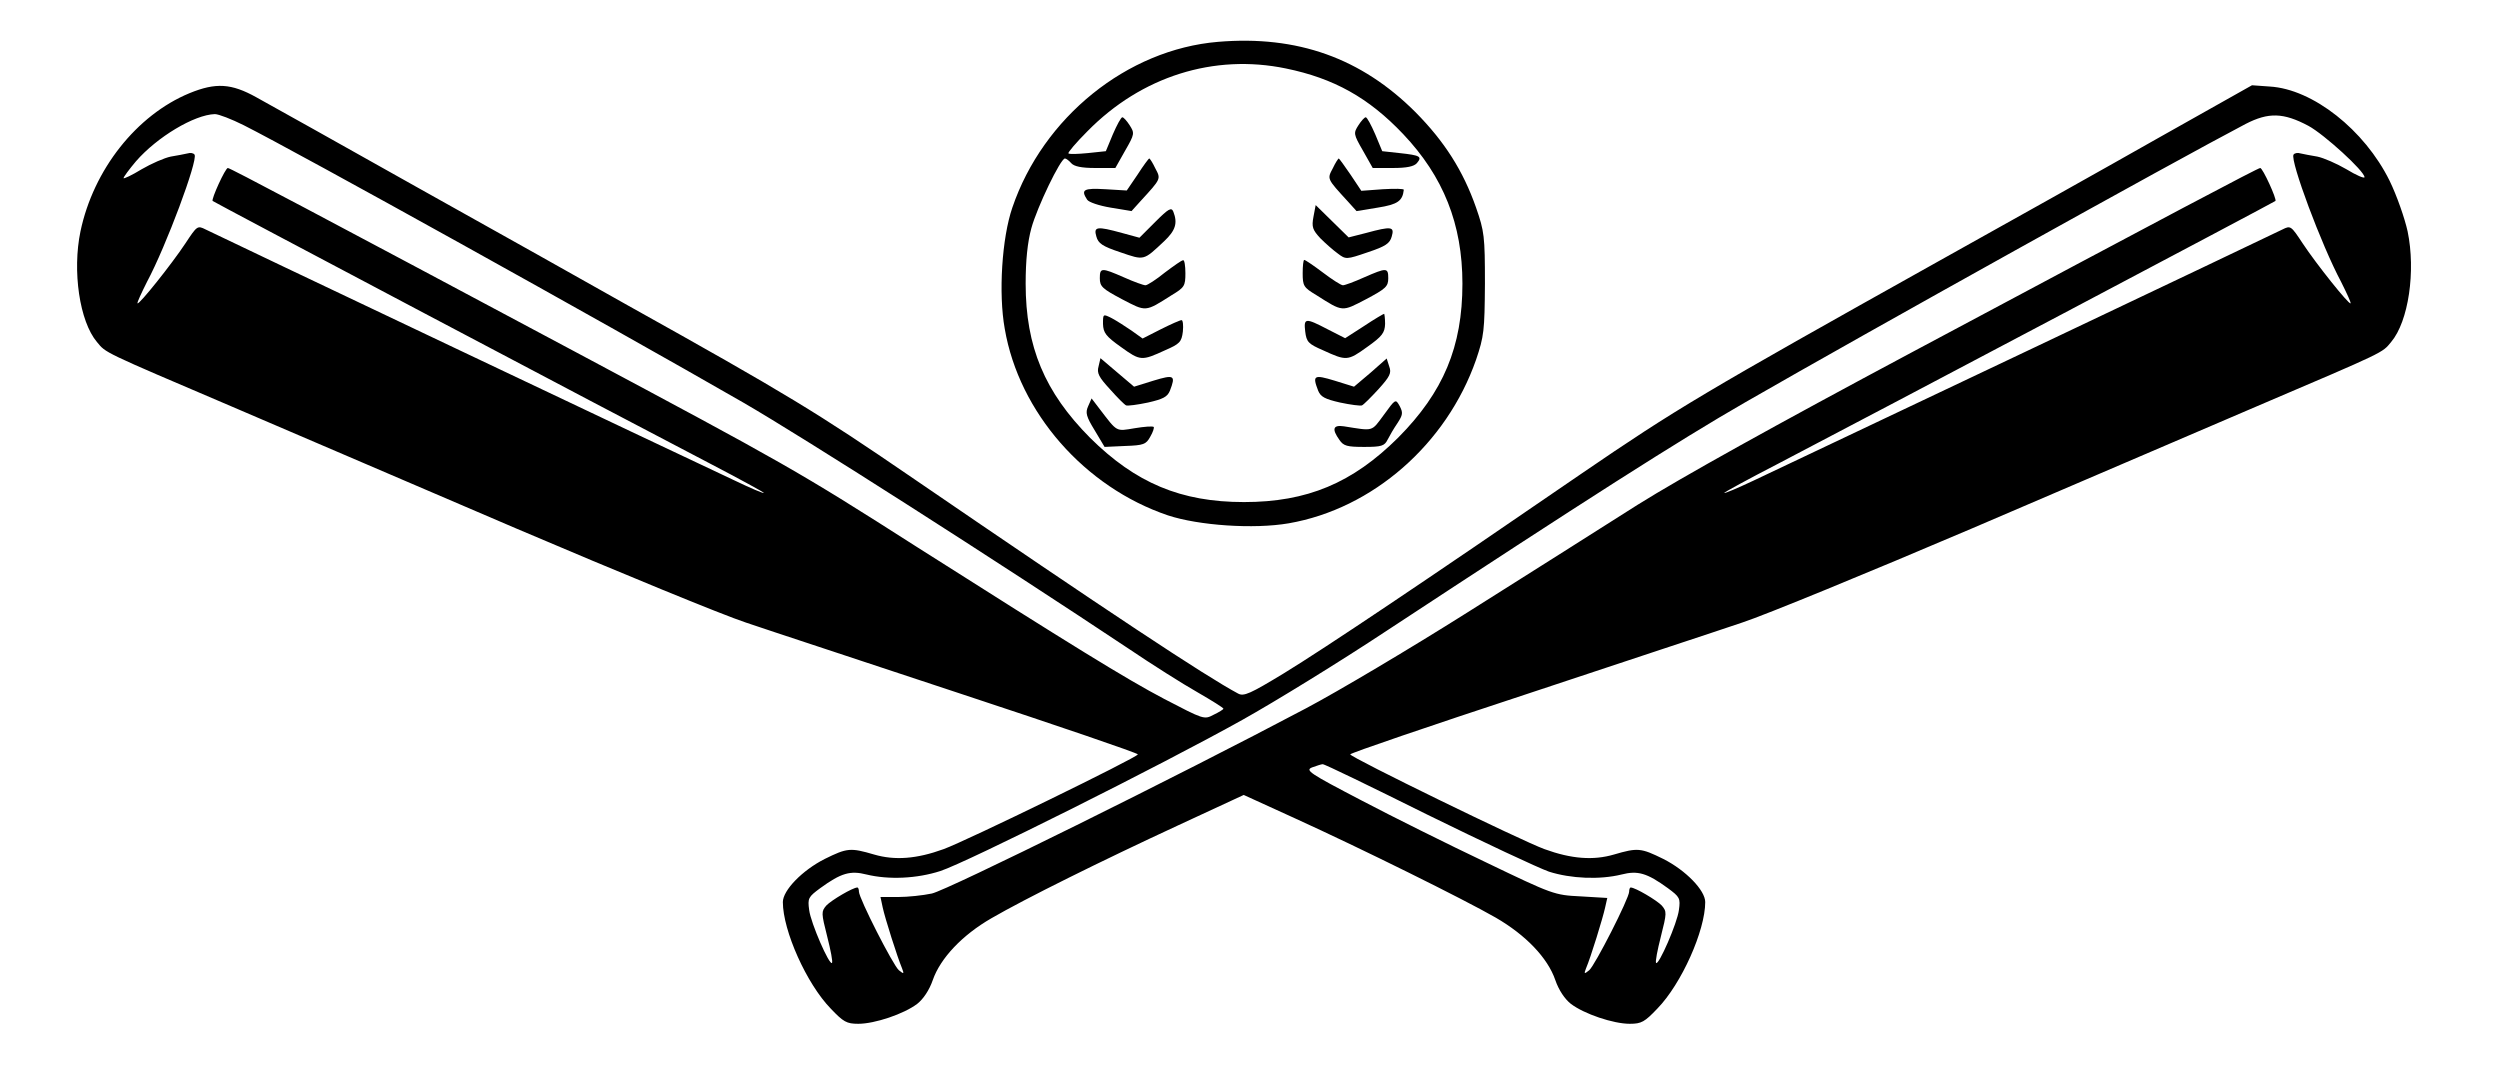 <?xml version="1.0" standalone="no"?>
<!DOCTYPE svg PUBLIC "-//W3C//DTD SVG 1.0//EN" "http://www.w3.org/TR/2001/REC-SVG-20010904/DTD/svg10.dtd">
<svg xmlns="http://www.w3.org/2000/svg" xmlns:xlink="http://www.w3.org/1999/xlink" id="body_1" width="140" height="60">

<g transform="matrix(2.5 0 0 2.5 0 0)">
	<g transform="matrix(0.071 0 0 0.071 0.212 -0)">
		<g transform="matrix(0.1 0 -0 -0.1 0 339)">
            <path d="M3813 3258C 3526 3234 3261 3020 3164 2735C 3131 2639 3120 2464 3140 2353C 3185 2089 3392 1853 3655 1764C 3752 1732 3926 1720 4036 1739C 4301 1785 4534 1989 4627 2255C 4652 2329 4654 2346 4655 2495C 4655 2645 4653 2660 4627 2735C 4586 2852 4527 2944 4436 3036C 4265 3207 4063 3279 3813 3258zM4027 3174C 4178 3143 4288 3082 4397 2967C 4524 2833 4584 2683 4584 2495C 4584 2296 4524 2153 4381 2009C 4237 1866 4094 1806 3895 1806C 3696 1806 3553 1866 3409 2009C 3266 2153 3206 2296 3206 2495C 3206 2569 3212 2626 3224 2670C 3242 2736 3316 2890 3330 2890C 3334 2890 3343 2883 3350 2875C 3359 2865 3382 2860 3425 2860L3425 2860L3489 2860L3520 2915C 3550 2967 3550 2970 3534 2995C 3525 3009 3515 3020 3511 3020C 3507 3020 3494 2996 3481 2966L3481 2966L3459 2913L3402 2907C 3371 2904 3344 2903 3341 2906C 3338 2908 3365 2940 3401 2976C 3571 3149 3800 3221 4027 3174z" stroke="none" fill="#000000" fill-rule="nonzero" />
            <path d="M4256 2995C 4240 2970 4240 2967 4270 2915L4270 2915L4301 2860L4365 2860C 4409 2860 4431 2865 4440 2875C 4458 2896 4451 2900 4386 2907L4386 2907L4331 2913L4309 2966C 4296 2996 4283 3020 4279 3020C 4275 3020 4265 3009 4256 2995z" stroke="none" fill="#000000" fill-rule="nonzero" />
            <path d="M3559 2839L3525 2789L3458 2793C 3389 2797 3379 2792 3400 2760C 3405 2752 3438 2741 3474 2735L3474 2735L3540 2724L3568 2755C 3634 2827 3633 2825 3615 2859C 3607 2876 3598 2890 3596 2890C 3594 2890 3577 2867 3559 2839z" stroke="none" fill="#000000" fill-rule="nonzero" />
            <path d="M4175 2859C 4157 2825 4156 2827 4222 2755L4222 2755L4250 2724L4317 2735C 4380 2745 4395 2756 4399 2791C 4400 2795 4370 2795 4333 2793L4333 2793L4265 2788L4231 2839C 4212 2867 4195 2890 4194 2890C 4192 2890 4183 2876 4175 2859z" stroke="none" fill="#000000" fill-rule="nonzero" />
            <path d="M3615 2690L3565 2640L3510 2655C 3430 2677 3420 2675 3429 2644C 3435 2622 3448 2613 3505 2594C 3581 2568 3577 2567 3643 2629C 3679 2663 3686 2686 3672 2722C 3666 2737 3657 2732 3615 2690z" stroke="none" fill="#000000" fill-rule="nonzero" />
            <path d="M4114 2706C 4108 2674 4111 2665 4136 2638C 4152 2622 4177 2600 4191 2590C 4216 2571 4218 2571 4285 2594C 4342 2613 4355 2622 4361 2644C 4370 2675 4361 2677 4280 2655L4280 2655L4225 2641L4173 2692L4121 2743L4114 2706z" stroke="none" fill="#000000" fill-rule="nonzero" />
            <path d="M3645 2530C 3618 2508 3590 2490 3584 2490C 3578 2490 3547 2501 3516 2515C 3445 2546 3440 2546 3440 2512C 3440 2486 3448 2479 3510 2446C 3587 2406 3582 2405 3667 2459C 3707 2483 3710 2488 3710 2528C 3710 2551 3707 2570 3703 2569C 3698 2569 3673 2551 3645 2530z" stroke="none" fill="#000000" fill-rule="nonzero" />
            <path d="M4080 2528C 4080 2488 4083 2483 4123 2459C 4208 2405 4203 2406 4280 2446C 4342 2479 4350 2486 4350 2512C 4350 2546 4345 2546 4274 2515C 4243 2501 4213 2490 4207 2490C 4201 2490 4173 2508 4144 2530C 4115 2552 4088 2570 4085 2570C 4082 2570 4080 2551 4080 2528z" stroke="none" fill="#000000" fill-rule="nonzero" />
            <path d="M3450 2368C 3451 2340 3459 2329 3507 2295C 3568 2251 3572 2251 3646 2285C 3692 2305 3698 2311 3702 2344C 3704 2364 3702 2380 3698 2380C 3693 2380 3664 2367 3632 2351L3632 2351L3575 2322L3540 2347C 3521 2360 3493 2378 3478 2386C 3450 2400 3450 2400 3450 2368z" stroke="none" fill="#000000" fill-rule="nonzero" />
            <path d="M4273 2361L4214 2323L4159 2351C 4088 2388 4083 2387 4088 2344C 4092 2311 4098 2305 4144 2285C 4218 2251 4222 2251 4283 2295C 4331 2329 4339 2340 4340 2368C 4340 2385 4338 2400 4337 2400C 4335 2400 4306 2383 4273 2361z" stroke="none" fill="#000000" fill-rule="nonzero" />
            <path d="M3436 2234C 3430 2213 3437 2200 3472 2162C 3495 2136 3518 2113 3523 2111C 3528 2109 3559 2113 3592 2120C 3640 2131 3653 2138 3661 2157C 3680 2206 3675 2209 3609 2189L3609 2189L3548 2170L3495 2215L3442 2260L3436 2234z" stroke="none" fill="#000000" fill-rule="nonzero" />
            <path d="M4294 2214L4242 2170L4181 2189C 4115 2209 4110 2206 4129 2157C 4137 2138 4150 2131 4198 2120C 4231 2113 4262 2109 4267 2111C 4272 2113 4295 2136 4319 2162C 4355 2202 4361 2213 4353 2234L4353 2234L4345 2259L4294 2214z" stroke="none" fill="#000000" fill-rule="nonzero" />
            <path d="M3403 2108C 3394 2088 3397 2076 3424 2032L3424 2032L3455 1980L3520 1983C 3578 1985 3586 1988 3599 2012C 3608 2027 3612 2041 3610 2043C 3607 2046 3580 2044 3550 2039C 3490 2029 3496 2026 3440 2099L3440 2099L3414 2133L3403 2108z" stroke="none" fill="#000000" fill-rule="nonzero" />
            <path d="M4336 2081C 4296 2027 4305 2030 4210 2045C 4176 2050 4171 2037 4196 2002C 4209 1983 4220 1980 4274 1980C 4329 1980 4338 1983 4348 2003C 4354 2015 4368 2039 4379 2055C 4396 2081 4397 2088 4386 2109C 4373 2132 4373 2132 4336 2081z" stroke="none" fill="#000000" fill-rule="nonzero" />
            <path d="M568 3096C 401 3027 265 2855 224 2660C 198 2535 221 2376 276 2311C 305 2276 290 2283 700 2108C 868 2036 1272 1863 1598 1723C 1924 1584 2250 1450 2323 1426C 2396 1401 2704 1300 3008 1199C 3311 1099 3560 1014 3560 1010C 3560 1001 3019 737 2947 711C 2862 680 2793 675 2728 694C 2653 716 2643 715 2572 680C 2501 644 2440 581 2440 544C 2440 454 2515 286 2591 208C 2631 166 2641 160 2678 160C 2730 160 2822 191 2864 223C 2883 238 2902 266 2913 298C 2937 367 3006 440 3098 493C 3205 555 3445 674 3689 787L3689 787L3894 882L4054 809C 4267 712 4588 553 4689 495C 4784 440 4853 368 4877 298C 4888 266 4907 238 4926 223C 4968 191 5060 160 5112 160C 5149 160 5159 166 5199 208C 5275 286 5350 454 5350 544C 5350 581 5289 644 5218 680C 5147 715 5137 716 5062 694C 4997 675 4928 680 4843 711C 4771 737 4230 1001 4230 1010C 4230 1014 4479 1099 4783 1199C 5086 1300 5394 1401 5467 1426C 5540 1450 5866 1584 6192 1723C 6518 1863 6922 2036 7090 2108C 7500 2283 7485 2276 7514 2311C 7569 2376 7592 2535 7566 2660C 7557 2701 7532 2773 7509 2820C 7430 2980 7267 3109 7131 3117L7131 3117L7075 3121L6780 2955C 6618 2863 6307 2689 6090 2568C 5337 2147 5260 2101 4960 1896C 4459 1552 4150 1345 4021 1266C 3914 1201 3894 1192 3876 1202C 3773 1257 3466 1460 2845 1885C 2550 2087 2454 2146 1950 2427C 1832 2494 1535 2660 1290 2797C 1045 2935 815 3063 779 3083C 700 3127 651 3130 568 3096zM739 2995C 906 2911 1877 2372 2315 2120C 2507 2009 3120 1617 3530 1344C 3604 1294 3702 1232 3748 1206C 3793 1180 3830 1157 3830 1154C 3830 1152 3816 1143 3799 1135C 3769 1119 3768 1120 3643 1185C 3523 1248 3350 1355 2865 1663C 2483 1907 2448 1926 1785 2280C 966 2717 696 2860 689 2860C 681 2860 636 2761 641 2756C 645 2752 1892 2093 2213 1926C 2305 1878 2380 1837 2380 1835C 2380 1832 2338 1850 2288 1874C 2121 1952 646 2652 619 2666C 593 2679 592 2678 555 2622C 512 2557 409 2428 404 2433C 402 2435 416 2465 434 2501C 494 2613 595 2884 584 2902C 581 2907 571 2909 562 2906C 552 2904 529 2899 509 2896C 489 2892 448 2874 417 2856C 386 2837 360 2825 360 2828C 360 2832 378 2856 399 2881C 466 2958 583 3028 648 3030C 660 3030 701 3014 739 2995zM7253 2993C 7303 2966 7430 2850 7430 2831C 7430 2826 7404 2837 7373 2856C 7342 2874 7301 2892 7281 2896C 7261 2899 7238 2904 7228 2906C 7219 2909 7209 2907 7206 2902C 7195 2883 7294 2617 7356 2501C 7374 2465 7388 2435 7386 2433C 7381 2428 7278 2557 7235 2622C 7198 2678 7197 2679 7171 2666C 7144 2652 5669 1952 5503 1874C 5452 1850 5410 1832 5410 1835C 5410 1837 5485 1878 5578 1926C 5898 2093 7145 2752 7149 2756C 7154 2761 7109 2860 7101 2860C 7094 2860 6827 2719 6001 2278C 5572 2049 5275 1884 5136 1797C 5020 1723 4779 1571 4600 1458C 4421 1345 4192 1209 4090 1155C 3686 941 2958 581 2910 571C 2882 565 2834 560 2804 560L2804 560L2748 560L2755 527C 2762 494 2801 371 2816 335C 2823 317 2822 316 2806 329C 2788 344 2680 556 2680 577C 2680 584 2678 590 2675 590C 2661 590 2593 550 2577 533C 2561 514 2561 510 2580 435C 2591 392 2598 355 2595 352C 2587 343 2528 478 2523 519C 2518 556 2520 560 2558 588C 2624 636 2653 644 2704 631C 2774 614 2863 618 2937 642C 3020 669 3638 978 3890 1119C 3992 1176 4197 1302 4345 1400C 4972 1812 5268 2001 5475 2120C 5866 2345 6828 2880 7055 2999C 7127 3036 7174 3035 7253 2993zM4473 820C 4650 733 4823 652 4857 640C 4926 618 5017 614 5086 631C 5137 644 5166 636 5232 588C 5270 560 5272 556 5267 519C 5262 478 5203 343 5195 352C 5192 355 5199 392 5210 435C 5229 510 5229 514 5213 533C 5197 550 5129 590 5115 590C 5112 590 5110 584 5110 577C 5110 556 5002 344 4984 329C 4968 316 4967 317 4974 335C 4989 370 5027 494 5034 526L5034 526L5041 557L4957 562C 4874 566 4869 568 4659 669C 4541 725 4364 813 4265 865C 4100 951 4087 960 4110 969C 4124 974 4139 979 4143 979C 4148 980 4296 908 4473 820z" stroke="none" fill="#000000" fill-rule="nonzero" />
		</g>
	</g>
</g>
</svg>